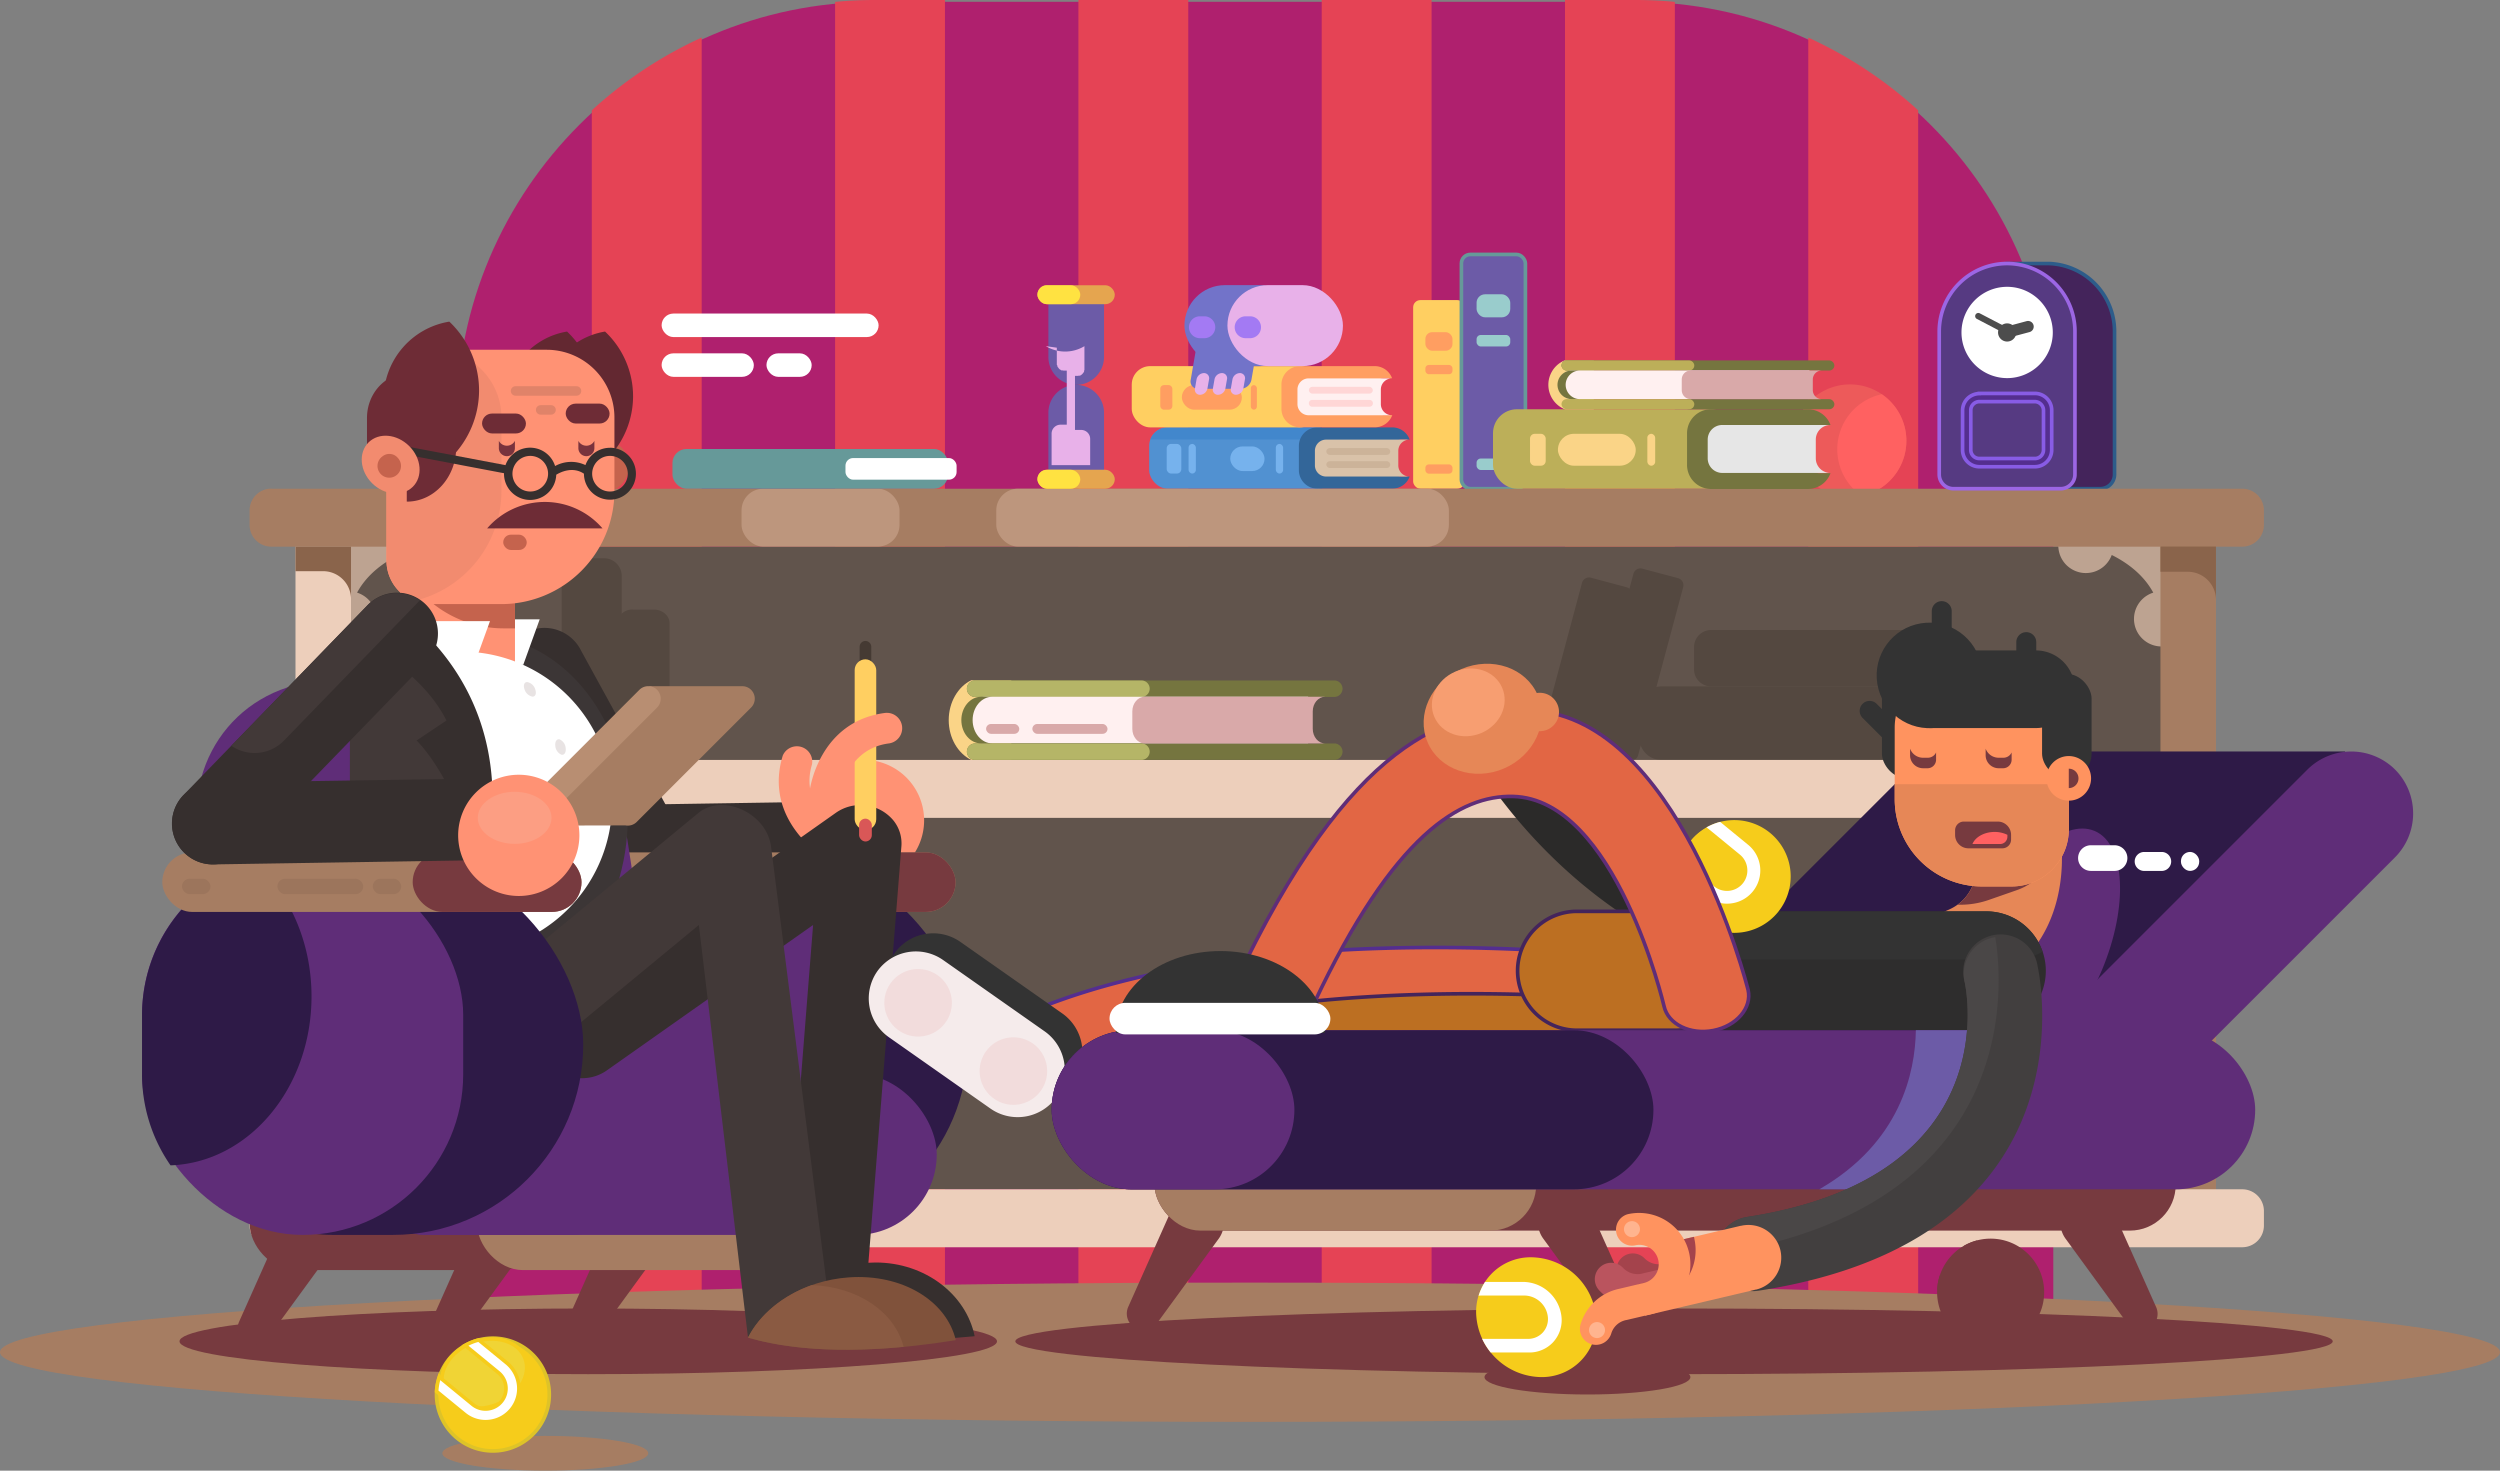 <svg id="Layer_1" data-name="Layer 1" xmlns="http://www.w3.org/2000/svg" viewBox="0 0 685.03 402.98"><rect x="0" y="0" width="685.03" height="402.98" fill="#808080" stroke="none"/><defs><style>.cls-1,.cls-10{fill:#a67d62;}.cls-1,.cls-100,.cls-101,.cls-11,.cls-12,.cls-13,.cls-18,.cls-19,.cls-2,.cls-20,.cls-22,.cls-25,.cls-26,.cls-27,.cls-28,.cls-29,.cls-3,.cls-30,.cls-31,.cls-33,.cls-36,.cls-37,.cls-38,.cls-39,.cls-4,.cls-40,.cls-41,.cls-42,.cls-43,.cls-44,.cls-45,.cls-46,.cls-48,.cls-49,.cls-50,.cls-51,.cls-52,.cls-53,.cls-54,.cls-55,.cls-58,.cls-6,.cls-60,.cls-61,.cls-63,.cls-64,.cls-65,.cls-66,.cls-67,.cls-68,.cls-7,.cls-71,.cls-72,.cls-73,.cls-76,.cls-78,.cls-80,.cls-83,.cls-84,.cls-85,.cls-89,.cls-91,.cls-92,.cls-96,.cls-97,.cls-98,.cls-99{fill-rule:evenodd;}.cls-2{fill:#af206e;}.cls-3{fill:#e54355;stroke:#e54355;}.cls-16,.cls-26,.cls-27,.cls-3,.cls-35,.cls-4,.cls-83,.cls-85,.cls-96,.cls-97,.cls-98,.cls-99{stroke-miterlimit:10;}.cls-4{fill:#44245b;stroke:#2d5c8a;}.cls-5{fill:#61544c;}.cls-6{fill:#bda391;}.cls-7,.cls-8{fill:#544840;}.cls-9{fill:#edcfbb;}.cls-11,.cls-23{fill:#773a3f;}.cls-12{fill:#ed5a5a;}.cls-13{fill:#ff6161;}.cls-14{fill:#ffcf61;}.cls-15,.cls-76{fill:#ff9e61;}.cls-16,.cls-36{fill:#6c5ba7;}.cls-16{stroke:#699;}.cls-17{fill:#9cc;}.cls-18{fill:#362f2e;}.cls-19,.cls-47{fill:#ff9274;}.cls-20{fill:#632831;}.cls-21,.cls-30{fill:#2e1a47;}.cls-22,.cls-24{fill:#5f2d78;}.cls-25{fill:#2b2a29;}.cls-26,.cls-99{fill:#e26644;}.cls-26{stroke:#542e8f;}.cls-27,.cls-35{fill:#bc6f22;stroke:#44245b;}.cls-28,.cls-32{fill:#333;}.cls-29{fill:#f5ebeb;}.cls-31{fill:#e68757;}.cls-33{fill:#ff935f;}.cls-34{fill:#2e2d2d;}.cls-37{fill:#f2dcdc;}.cls-38,.cls-96{fill:#f6cc1b;}.cls-39,.cls-82,.cls-98{fill:#fff;}.cls-40{fill:#423f3f;}.cls-41{fill:#4a4747;}.cls-42{fill:#a4434c;}.cls-43{fill:#ba545e;}.cls-44{fill:#ffb48f;}.cls-45,.cls-59{fill:#c5634d;}.cls-46{fill:#3c3636;}.cls-48{fill:#f28b6f;}.cls-49,.cls-57{fill:#6e2c36;}.cls-50{fill:#79333d;}.cls-51{fill:#423938;}.cls-52{fill:#e8e3e3;}.cls-53{fill:#4a3f3e;}.cls-54{fill:#b88e72;}.cls-55{fill:#453a33;}.cls-56{fill:#d95757;}.cls-58{fill:#e08369;}.cls-60{fill:#80523b;}.cls-61{fill:#8a5a42;}.cls-62{fill:#9c755c;}.cls-63{fill:#fc9e83;}.cls-64,.cls-81{fill:#fad487;}.cls-65,.cls-86{fill:#75753f;}.cls-66{fill:#b5b567;}.cls-67{fill:#fff0f0;}.cls-68,.cls-69{fill:#d9a9a9;}.cls-70{fill:#5191d1;}.cls-71{fill:#4287cc;}.cls-72{fill:#369;}.cls-73{fill:#d9c2a9;}.cls-74{fill:#76b2ed;}.cls-75{fill:#ccb399;}.cls-77,.cls-78{fill:#ffd6d6;}.cls-79{fill:#bcaf59;}.cls-80{fill:#e6e6e6;}.cls-83{fill:#563a82;stroke:#9c66e4;}.cls-84{fill:#4d4d4d;}.cls-85{fill:#542e8f;stroke:#885ce5;}.cls-87{fill:#bd967d;}.cls-88,.cls-89{fill:#7273c9;}.cls-90,.cls-91{fill:#e8b1e9;}.cls-92{fill:#a37af3;}.cls-93{fill:#e5a54f;}.cls-94{fill:#ffe241;}.cls-95{fill:#699;}.cls-96{stroke:#dec328;}.cls-97{fill:#f0d435;}.cls-97,.cls-98{stroke:#f6cc1b;}.cls-99{stroke:#5f2d78;}.cls-100{fill:#f79e71;}.cls-101{fill:#8a644b;}</style></defs><path class="cls-1" d="M214.15,500.52c15.53,0,28.21-2.14,28.21-4.77S229.68,491,214.15,491s-28.22,2.14-28.22,4.76S198.61,500.52,214.15,500.52Z" transform="translate(-64.73 -97.55)"/><path class="cls-2" d="M304.44,98.05H512.78c63,0,114.58,51.56,114.58,114.58V464.71H189.86V212.63C189.86,149.61,241.42,98.05,304.44,98.05Z" transform="translate(-64.73 -97.55)"/><path class="cls-3" d="M304.44,98.05h18.72V464.71h-29.1V98.52q5.13-.47,10.38-.47Zm56.29,0h29.1V464.71h-29.1V98.05Zm66.66,0H456.5V464.71H427.39V98.05Zm66.67,0h18.72q5.25,0,10.38.47V464.71h-29.1V98.05Zm66.66,10.58A115.5,115.5,0,0,1,589.83,128v336.7H560.72V108.63ZM256.5,464.71H227.39V128a115.14,115.14,0,0,1,29.11-19.38Z" transform="translate(-64.73 -97.55)"/><path class="cls-4" d="M625.56,169.76h.52a18.64,18.64,0,0,1,18.06,18.58v39.22a3.91,3.91,0,0,1-3.89,3.9H610.88a3.92,3.92,0,0,1-3.9-3.9V188.34a18.6,18.6,0,0,1,7.73-15.06v-3.52h10.85Z" transform="translate(-64.73 -97.55)"/><rect class="cls-5" x="83" y="149.76" width="519.13" height="176.12"/><path class="cls-6" d="M173.48,247H160.27v27.69a7.55,7.55,0,0,0,2.3-14.75c2.78-5.12,7.44-8.36,11.38-10.32A7.55,7.55,0,0,0,188.59,247H173.48Z" transform="translate(-64.73 -97.55)"/><path class="cls-6" d="M643.84,247h13.21v27.69a7.55,7.55,0,0,1-2.3-14.75c-2.78-5.12-7.44-8.36-11.38-10.32A7.55,7.55,0,0,1,628.73,247h15.11Z" transform="translate(-64.73 -97.55)"/><path class="cls-7" d="M500.65,255.84l9.81,2.63a2,2,0,0,1,1.4,2.43L499.51,307a2,2,0,0,1-2.42,1.4l-9.81-2.62a2,2,0,0,1-1.41-2.43l12.35-46.09A2,2,0,0,1,500.65,255.84Z" transform="translate(-64.73 -97.55)"/><rect class="cls-8" x="500.08" y="264.39" width="5.08" height="7.43" rx="1.86" transform="translate(48.86 586.69) rotate(-75)"/><rect class="cls-8" x="499.36" y="271.84" width="2.54" height="7.43" rx="0.93" transform="translate(40.13 590.22) rotate(-75)"/><rect class="cls-8" x="492.31" y="298.16" width="2.54" height="7.43" rx="0.93" transform="translate(9.47 602.92) rotate(-75)"/><path class="cls-7" d="M514.73,253.36l9.82,2.62a2,2,0,0,1,1.4,2.43L513.6,304.5a2,2,0,0,1-2.43,1.4l-9.81-2.62a2,2,0,0,1-1.4-2.43l12.35-46.09A2,2,0,0,1,514.73,253.36Z" transform="translate(-64.73 -97.55)"/><rect class="cls-8" x="514.17" y="261.9" width="5.08" height="7.43" rx="1.86" transform="translate(61.7 598.45) rotate(-75)"/><rect class="cls-8" x="513.44" y="269.35" width="2.54" height="7.43" rx="0.93" transform="translate(52.97 601.98) rotate(-75)"/><rect class="cls-8" x="506.39" y="295.67" width="2.54" height="7.43" rx="0.93" transform="translate(22.31 614.68) rotate(-75)"/><path class="cls-7" d="M235.09,255.26V313a4.77,4.77,0,0,1-3.26,4.45v0a2.93,2.93,0,0,0-3-2.86H224.9a2.93,2.93,0,0,0-3,2.86v0a4.77,4.77,0,0,1-3.26-4.45V255.26a4.86,4.86,0,0,1,5-4.74h6.52A4.86,4.86,0,0,1,235.09,255.26Z" transform="translate(-64.73 -97.55)"/><path class="cls-7" d="M248.2,268.33v45.55a3.84,3.84,0,0,1-2.85,3.52h0a2.46,2.46,0,0,0-2.61-2.27H239.3a2.46,2.46,0,0,0-2.61,2.27h0a3.83,3.83,0,0,1-2.84-3.52V268.33a4.08,4.08,0,0,1,4.32-3.75h5.7C246.25,264.58,248.2,266.27,248.2,268.33Z" transform="translate(-64.73 -97.55)"/><path class="cls-7" d="M520,285.63h73.81a6.09,6.09,0,0,1,5.7,4h0a3.68,3.68,0,0,0-3.67,3.67v4.83a3.68,3.68,0,0,0,3.67,3.67h0a6.08,6.08,0,0,1-5.7,4H520a6.09,6.09,0,0,1-6.07-6.08v-8A6.09,6.09,0,0,1,520,285.63Z" transform="translate(-64.73 -97.55)"/><path class="cls-7" d="M533.58,270.18h56.61a4.68,4.68,0,0,1,4.37,3.06h0a2.82,2.82,0,0,0-2.81,2.81v3.71a2.81,2.81,0,0,0,2.81,2.81h0a4.68,4.68,0,0,1-4.37,3.06H533.58a4.67,4.67,0,0,1-4.66-4.66v-6.13A4.68,4.68,0,0,1,533.58,270.18Z" transform="translate(-64.73 -97.55)"/><rect class="cls-9" x="80.97" y="145.73" width="15.21" height="184.2"/><rect class="cls-10" x="591.99" y="145.73" width="15.21" height="184.2"/><path class="cls-9" d="M74.34,325.88H614.4a5.94,5.94,0,0,1,5.94,5.94v4a5.94,5.94,0,0,1-5.94,5.94H74.34a5.95,5.95,0,0,1-5.95-5.95v-4a5.95,5.95,0,0,1,5.95-5.95Z"/><path class="cls-1" d="M407.25,487.16c188.65,0,342.51-8.57,342.51-19.09S595.9,449,407.25,449,64.73,457.56,64.73,468.07,218.6,487.16,407.25,487.16Z" transform="translate(-64.73 -97.55)"/><path class="cls-11" d="M523.43,474.09c99.41,0,180.5-4.07,180.5-9s-81.09-9-180.5-9-180.49,4.06-180.49,9S424,474.09,523.43,474.09Z" transform="translate(-64.73 -97.55)"/><path class="cls-12" d="M576.55,203.68A15.45,15.45,0,1,1,557,213.43,15.45,15.45,0,0,1,576.55,203.68Z" transform="translate(-64.73 -97.55)"/><path class="cls-13" d="M580.37,205.57a15.46,15.46,0,0,1-5.46,27.87,15.45,15.45,0,0,1,5.46-27.87Z" transform="translate(-64.73 -97.55)"/><path class="cls-11" d="M619.44,440.24a14.67,14.67,0,1,1-20.64,2.14A14.66,14.66,0,0,1,619.44,440.24Z" transform="translate(-64.73 -97.55)"/><path class="cls-11" d="M618.52,442.16c1.71,4.45-1.64,9.89-7.49,12.14s-12,.45-13.69-4,1.64-9.9,7.49-12.14S616.8,437.7,618.52,442.16Z" transform="translate(-64.73 -97.55)"/><path class="cls-11" d="M595.54,450.88a15.06,15.06,0,0,1,.7-3.8,5.76,5.76,0,0,0,.57.53l8.13,6.6a5.29,5.29,0,0,0,3.89,1.16h0a5.3,5.3,0,0,0,4.73-5.83,5.33,5.33,0,0,0-1.93-3.58l-8.13-6.6a6.62,6.62,0,0,0-.64-.44,14.68,14.68,0,0,1,3.58-1.47l7.29,5.92a8.64,8.64,0,0,1-4.55,15.31h0a8.63,8.63,0,0,1-6.34-1.87Z" transform="translate(-64.73 -97.55)"/><rect class="cls-14" x="387.22" y="82.23" width="14.12" height="51.68" rx="1.98"/><rect class="cls-15" x="390.57" y="91.02" width="7.43" height="5.08" rx="1.86"/><rect class="cls-15" x="390.57" y="100" width="7.43" height="2.54" rx="0.93"/><rect class="cls-15" x="390.57" y="127.25" width="7.43" height="2.54" rx="0.93"/><rect class="cls-16" x="400.44" y="69.72" width="17.54" height="64.19" rx="2.46"/><rect class="cls-17" x="404.6" y="80.64" width="9.23" height="6.31" rx="2.31"/><rect class="cls-17" x="404.6" y="91.79" width="9.23" height="3.15" rx="1.15"/><rect class="cls-17" x="404.6" y="125.64" width="9.23" height="3.15" rx="1.15"/><path class="cls-10" d="M74.34,133.91H614.4a5.94,5.94,0,0,1,5.94,5.94v4a5.94,5.94,0,0,1-5.94,5.94H74.34a5.95,5.95,0,0,1-5.95-5.95v-4a5.95,5.95,0,0,1,5.95-5.95Z"/><path class="cls-9" d="M74.34,208.23H614.4a5.94,5.94,0,0,1,5.94,5.94v4a5.94,5.94,0,0,1-5.94,5.94H74.34a5.95,5.95,0,0,1-5.95-5.95v-4a5.95,5.95,0,0,1,5.95-5.95Z"/><path class="cls-18" d="M300.27,317.07a11.19,11.19,0,1,1,.35,22.38l-72.32,1.14a11.19,11.19,0,0,1-.35-22.38Z" transform="translate(-64.73 -97.55)"/><path class="cls-19" d="M294.46,325a4.2,4.2,0,1,1-4.46,7.11c-.05,0-16.16-10-10.78-27.53a4.21,4.21,0,0,1,8,2.46C283.79,318.43,294.43,325,294.46,325Z" transform="translate(-64.73 -97.55)"/><path class="cls-19" d="M301.35,338.94a16.6,16.6,0,1,0-16.6-16.6A16.64,16.64,0,0,0,301.35,338.94Z" transform="translate(-64.73 -97.55)"/><path class="cls-18" d="M258.8,339.33a11.21,11.21,0,1,1-19.67,10.74l-34.78-63.41A11.21,11.21,0,1,1,224,275.92Z" transform="translate(-64.73 -97.55)"/><path class="cls-20" d="M220.11,188.4a20.16,20.16,0,0,0-16.87,19.83v22.34h.11a24.5,24.5,0,0,0,24.43-24.43h0A24.42,24.42,0,0,0,220.11,188.4Z" transform="translate(-64.73 -97.55)"/><path class="cls-11" d="M225.92,474.09c61.67,0,112-4.07,112-9s-50.3-9-112-9-112,4.06-112,9S164.24,474.09,225.92,474.09Z" transform="translate(-64.73 -97.55)"/><rect class="cls-21" x="144.34" y="234.07" width="120.89" height="104.31" rx="52.15"/><path class="cls-22" d="M253.07,331.62h0a44.12,44.12,0,0,1,44,44v16.31a44.11,44.11,0,0,1-44,44h0a44.12,44.12,0,0,1-44-44V375.62A44.13,44.13,0,0,1,253.07,331.62Z" transform="translate(-64.73 -97.55)"/><rect class="cls-10" x="146.96" y="233.57" width="114.87" height="16.31" rx="8.16"/><rect class="cls-23" x="215.57" y="233.57" width="46.26" height="16.31" rx="8.16"/><path class="cls-11" d="M138.37,463.87a4.57,4.57,0,0,1-8.13-4.14h0l0,0,11.38-25.5a7,7,0,0,1,.65-1.46,7.61,7.61,0,1,1,13.19,7.61,8.18,8.18,0,0,1-.45.69l-.09.12Z" transform="translate(-64.73 -97.55)"/><path class="cls-11" d="M228.18,463.87a4.57,4.57,0,0,1-8.13-4.14h0v0l11.38-25.5a7.61,7.61,0,1,1,13.84,6.15,8.18,8.18,0,0,1-.45.69l-.09.12Z" transform="translate(-64.73 -97.55)"/><path class="cls-1" d="M301.71,463.87a4.57,4.57,0,0,0,8.14-4.14h0v0l-11.38-25.5a7.61,7.61,0,1,0-13.84,6.15c.14.24.29.47.44.69l.1.12Z" transform="translate(-64.73 -97.55)"/><path class="cls-11" d="M191,463.87a4.57,4.57,0,0,1-8.13-4.14h0l0,0,11.38-25.5a7.61,7.61,0,1,1,13.84,6.15,8.18,8.18,0,0,1-.45.69l-.09.12Z" transform="translate(-64.73 -97.55)"/><rect class="cls-23" x="68.43" y="322.92" width="81.11" height="25.1" rx="12.55"/><rect class="cls-10" x="130.73" y="322.92" width="104.58" height="25.1" rx="12.55"/><rect class="cls-24" x="94.95" y="294.26" width="161.73" height="44.12" rx="22.06"/><rect class="cls-24" x="94.95" y="294.26" width="83.36" height="44.12" rx="22.06"/><path class="cls-22" d="M156.22,283.92h30.84V295c10.36,8.07,17.94,19.84,19.95,32.89l2.52,16.32c3.73,24.2-13,44-37.21,44h0c-24.2,0-47-19.8-50.79-44L119,327.91C115.28,303.72,132,283.92,156.22,283.92Z" transform="translate(-64.73 -97.55)"/><path class="cls-22" d="M185.89,283.92h0c24.2,0,47.05,19.8,50.79,44l2.52,16.31c3.73,24.2-13,44-37.21,44h0c-24.2,0-47.06-19.8-50.79-44l-2.52-16.31C145,303.72,161.69,283.92,185.89,283.92Z" transform="translate(-64.73 -97.55)"/><path class="cls-18" d="M231,390.86a11.72,11.72,0,0,1-15.71-2.05,10.08,10.08,0,0,1,2.19-14.72l76.3-53.83a11.75,11.75,0,0,1,15.72,2.06,10,10,0,0,1,2.23,7.07l-9.91,125.1c-.44,5.79-5.8,10.15-12,9.74S279,458.8,279.44,453l8.09-102Z" transform="translate(-64.73 -97.55)"/><path class="cls-11" d="M499.71,479.66c15.54,0,28.21-2.14,28.21-4.77s-12.67-4.77-28.21-4.77-28.21,2.15-28.21,4.77S484.17,479.66,499.71,479.66Z" transform="translate(-64.73 -97.55)"/><path class="cls-25" d="M469.68,307.24a9.29,9.29,0,1,1,16-9.4c.09.16,32.62,57,97.37,51a9.29,9.29,0,1,1,1.68,18.5C508.14,374.44,469.79,307.43,469.68,307.24Z" transform="translate(-64.73 -97.55)"/><path class="cls-26" d="M515.49,360.37a11.65,11.65,0,0,1-2.82,23.13c-.28,0-95.78-12.37-155.77,12.34a11.62,11.62,0,0,1-8.84-21.49C413.9,347.24,515.2,360.33,515.49,360.37Z" transform="translate(-64.73 -97.55)"/><path class="cls-27" d="M525.67,373.09l0,.25a11.64,11.64,0,0,1-13,10.16c-.28,0-95.78-12.37-155.77,12.34a11.61,11.61,0,0,1-6.12.74,11.64,11.64,0,0,1,7.14-9.56c65.84-27.11,167.14-14,167.43-14Z" transform="translate(-64.73 -97.55)"/><path class="cls-28" d="M309.82,358.78h0a13,13,0,0,1,18.05-3.15l27.93,19.61A13,13,0,0,1,359,393.29h0a13,13,0,0,1-18,3.15L313,376.82A13,13,0,0,1,309.82,358.78Z" transform="translate(-64.73 -97.55)"/><path class="cls-29" d="M305.1,363.72h0a13,13,0,0,1,18-3.15l27.93,19.62a13,13,0,0,1,3.15,18h0a13,13,0,0,1-18,3.16l-27.93-19.62A13,13,0,0,1,305.1,363.72Z" transform="translate(-64.73 -97.55)"/><path class="cls-11" d="M382,459.81a4.57,4.57,0,0,1-8.13-4.14h0l0,0,11.38-25.51a7.77,7.77,0,0,1,.65-1.45,7.61,7.61,0,0,1,13.19,7.61,8.18,8.18,0,0,1-.45.69l-.09.12Z" transform="translate(-64.73 -97.55)"/><path class="cls-30" d="M599.87,303.46H707.35l-55.86,81.72H559.24L553,391.44H516.53A17,17,0,0,1,521,375.33l66.92-66.92a17,17,0,0,1,12-5Z" transform="translate(-64.73 -97.55)"/><path class="cls-22" d="M625.19,385.18H607.93c-4.46-6.69-3.9-20.55,2.06-34.7,7.37-17.51,20.21-28.81,28.68-25.24s9.34,20.64,2,38.15C636.59,373,630.9,380.74,625.19,385.18Z" transform="translate(-64.73 -97.55)"/><path class="cls-22" d="M721,332.46l-66.92,66.92a17.05,17.05,0,0,1-24,0h0a17.05,17.05,0,0,1,0-24.05L697,308.41a17.05,17.05,0,0,1,24,0h0A17.06,17.06,0,0,1,721,332.46Z" transform="translate(-64.73 -97.55)"/><rect class="cls-23" x="316.35" y="312.1" width="279.82" height="25.1" rx="12.55"/><rect class="cls-10" x="316.35" y="312.1" width="104.58" height="25.1" rx="12.55"/><path class="cls-11" d="M504.29,459.81a4.57,4.57,0,0,0,8.13-4.14h0l0,0L501,430.11a7.17,7.17,0,0,0-.65-1.45,7.61,7.61,0,0,0-13.19,7.61,8.18,8.18,0,0,0,.45.69l.09.12Z" transform="translate(-64.73 -97.55)"/><path class="cls-11" d="M647.38,459.81a4.57,4.57,0,0,0,8.14-4.14h0v0l-11.38-25.51a7.77,7.77,0,0,0-.65-1.45,7.61,7.61,0,0,0-13.19,7.61,8.18,8.18,0,0,0,.45.69l.09.12Z" transform="translate(-64.73 -97.55)"/><path class="cls-31" d="M606.45,331.14a11.61,11.61,0,1,1,23-3.2c0,.09,4.52,29.9-22.65,40.65A11.62,11.62,0,0,1,598.28,347C608.23,343,606.45,331.17,606.45,331.14Z" transform="translate(-64.73 -97.55)"/><path class="cls-11" d="M606.45,331.14a11.61,11.61,0,0,1,21-8.33,15.67,15.67,0,0,1-10,18.62l-7.77,2.71a23.61,23.61,0,0,1-8.56,1.31C607.87,340.63,606.45,331.17,606.45,331.14Z" transform="translate(-64.73 -97.55)"/><path class="cls-28" d="M580.4,299.57l-5.3-5.3a2.74,2.74,0,0,1,0-3.86h0a2.72,2.72,0,0,1,3.86,0l5.31,5.3Z" transform="translate(-64.73 -97.55)"/><rect class="cls-32" x="515.67" y="184.65" width="13.57" height="28.64" rx="6.78"/><path class="cls-33" d="M599.52,281.23H616a15.67,15.67,0,0,1,15.63,15.63v28A15.68,15.68,0,0,1,616,340.45h-8.22A23.92,23.92,0,0,1,583.9,316.6V296.86A15.67,15.67,0,0,1,599.52,281.23Z" transform="translate(-64.73 -97.55)"/><path class="cls-31" d="M631.6,312.43v12.39A15.68,15.68,0,0,1,616,340.45h-8.22A23.92,23.92,0,0,1,583.9,316.6v-4.17Z" transform="translate(-64.73 -97.55)"/><path class="cls-11" d="M595.24,303.73v2a2.34,2.34,0,0,1-2.34,2.33h-1.23a3.57,3.57,0,0,1-3.56-3.56v-1.81a3.8,3.8,0,0,0,3.56,2.49H593A2.5,2.5,0,0,0,595.24,303.73Z" transform="translate(-64.73 -97.55)"/><path class="cls-11" d="M602.84,322.67h9.3a3.66,3.66,0,0,1,3.65,3.65v1.26A2.39,2.39,0,0,1,613.4,330h-9.31a3.66,3.66,0,0,1-3.64-3.65v-1.26A2.4,2.4,0,0,1,602.84,322.67Z" transform="translate(-64.73 -97.55)"/><path class="cls-13" d="M614.78,326.3v.52a2,2,0,0,1-2,2H605.2c.79-1.91,3.22-3.31,6.08-3.31A8,8,0,0,1,614.78,326.3Z" transform="translate(-64.73 -97.55)"/><path class="cls-11" d="M615.94,303.73v2a2.34,2.34,0,0,1-2.33,2.33h-1.23a3.57,3.57,0,0,1-3.56-3.56v-1.81a3.8,3.8,0,0,0,3.56,2.49h1.31A2.48,2.48,0,0,0,615.94,303.73Z" transform="translate(-64.73 -97.55)"/><circle class="cls-32" cx="593.4" cy="282.66" r="14.46" transform="translate(-102.21 0.7) rotate(-9.18)"/><path class="cls-28" d="M593.4,275.77h29.2a10.67,10.67,0,0,1,10.64,10.64h0a10.67,10.67,0,0,1-10.64,10.64H593.4Z" transform="translate(-64.73 -97.55)"/><rect class="cls-32" x="559.55" y="184.65" width="13.57" height="28.64" rx="6.78"/><path class="cls-33" d="M631.6,316.94a6.11,6.11,0,1,0-6.11-6.1A6.11,6.11,0,0,0,631.6,316.94Z" transform="translate(-64.73 -97.55)"/><path class="cls-11" d="M631.6,308.18a2.66,2.66,0,0,1,0,5.32Z" transform="translate(-64.73 -97.55)"/><path class="cls-28" d="M617.22,281v-7.5a2.73,2.73,0,0,1,2.73-2.73h0a2.74,2.74,0,0,1,2.74,2.73V281Z" transform="translate(-64.73 -97.55)"/><path class="cls-28" d="M594.06,272.53V265a2.74,2.74,0,0,1,2.73-2.73h0a2.74,2.74,0,0,1,2.73,2.73v7.5Z" transform="translate(-64.73 -97.55)"/><path class="cls-34" d="M435.83,249.73H544.3A16.29,16.29,0,0,1,560.58,266v0A16.29,16.29,0,0,1,544.3,282.3H435.83A16.29,16.29,0,0,1,419.54,266v0a16.28,16.28,0,0,1,16.28-16.28Z"/><path class="cls-28" d="M500.56,347.27H609a16.35,16.35,0,0,1,15.42,11.06,16.16,16.16,0,0,1-8.05,2.15H507.92a16.36,16.36,0,0,1-15.42-11.06A16.1,16.1,0,0,1,500.56,347.27Z" transform="translate(-64.73 -97.55)"/><path class="cls-35" d="M432.12,249.73H459A16.28,16.28,0,0,1,475.26,266v0A16.29,16.29,0,0,1,459,282.3H432.12A16.29,16.29,0,0,1,415.84,266v0a16.28,16.28,0,0,1,16.28-16.28Z"/><rect class="cls-24" x="288.17" y="282.3" width="329.78" height="43.59" rx="21.79"/><path class="cls-36" d="M589.7,379.84h20.48c-.06,11.62-2.7,28.54-14.78,43.59H563.24C585.5,410.63,589.52,391.4,589.7,379.84Z" transform="translate(-64.73 -97.55)"/><rect class="cls-21" x="288.17" y="282.3" width="164.89" height="43.59" rx="21.79"/><rect class="cls-24" x="288.17" y="282.3" width="66.51" height="43.59" rx="21.79"/><path class="cls-37" d="M316.3,381.58a9.25,9.25,0,1,0-9.25-9.25A9.27,9.27,0,0,0,316.3,381.58Z" transform="translate(-64.73 -97.55)"/><path class="cls-37" d="M342.41,400.29a9.25,9.25,0,1,0-9.25-9.25A9.27,9.27,0,0,0,342.41,400.29Z" transform="translate(-64.73 -97.55)"/><path class="cls-38" d="M484.37,442.06a18.11,18.11,0,0,1,17.72,16.41A14.93,14.93,0,0,1,487,474.89a18.1,18.1,0,0,1-17.72-16.42A14.92,14.92,0,0,1,484.37,442.06Z" transform="translate(-64.73 -97.55)"/><path class="cls-38" d="M485.9,444.9c4.85,2.67,6.34,9.76,3.33,15.83s-9.38,8.84-14.23,6.17-6.33-9.75-3.32-15.83S481.06,442.24,485.9,444.9Z" transform="translate(-64.73 -97.55)"/><path class="cls-39" d="M473.2,468.15a18.12,18.12,0,0,1-2.37-3.79,6.11,6.11,0,0,0,.86.06h11.72a5.48,5.48,0,0,0,4.06-1.74h0a5.49,5.49,0,0,0,1.4-4.2,6.58,6.58,0,0,0-6.42-5.94H470.74a6.11,6.11,0,0,0-.86.06,15.11,15.11,0,0,1,1.77-3.79h10.51a10.7,10.7,0,0,1,10.45,9.67,8.92,8.92,0,0,1-2.29,6.83h0a8.88,8.88,0,0,1-6.6,2.84Z" transform="translate(-64.73 -97.55)"/><path class="cls-40" d="M603.06,366.61a10.25,10.25,0,1,1,20-4.33c0,.22,17.31,74.43-76.47,88.94A10.22,10.22,0,1,1,543.49,431C615.5,419.89,603.09,366.76,603.06,366.61Z" transform="translate(-64.73 -97.55)"/><path class="cls-41" d="M603.06,366.61a10.25,10.25,0,0,1,7.85-12.18c.19,0,.37-.08.55-.1,1.94,11.65,8.18,73.79-76.62,87A10.21,10.21,0,0,1,543.49,431C615.5,419.89,603.09,366.76,603.06,366.61Z" transform="translate(-64.73 -97.55)"/><path class="cls-42" d="M520.21,443.89a6.29,6.29,0,0,1-1.15.08,5.38,5.38,0,0,1-3.77-1.69,4.5,4.5,0,0,0-6.55,6.16,14.35,14.35,0,0,0,10,4.51,14.63,14.63,0,0,0,3.49-.31l-.24-1,14.72-3.47-1.82-7.76Z" transform="translate(-64.73 -97.55)"/><path class="cls-43" d="M514.42,446.59a5,5,0,0,1-1.15.08,5.4,5.4,0,0,1-3.78-1.69,4.49,4.49,0,0,0-6.54,6.16A14.32,14.32,0,0,0,513,455.65a14.1,14.1,0,0,0,3.48-.31l-.23-1L531,450.88l-1.83-7.76Z" transform="translate(-64.73 -97.55)"/><path class="cls-33" d="M525.61,455.67l20.18-4.75.1,0a9,9,0,0,0,6.69-10.8h0a9,9,0,0,0-10.81-6.68l-.1,0-20.18,4.76-1.2.28a7,7,0,0,1,.93,2.18h0a6.88,6.88,0,0,1-5.1,8.24l-2.63.62,2,8.54Z" transform="translate(-64.73 -97.55)"/><path class="cls-42" d="M528.89,436.45l-7.4,1.74-1.17.27,0,.14a6.78,6.78,0,0,1,.85,2h0a6.88,6.88,0,0,1-5.1,8.24l-2.63.62,1.25,5.28,3.81-.9A14.1,14.1,0,0,0,529,437C529,436.79,528.93,436.62,528.89,436.45Z" transform="translate(-64.73 -97.55)"/><path class="cls-33" d="M517.18,457.66l-6.68,1.57h0a5.44,5.44,0,0,0-1.69.57,5.3,5.3,0,0,0-2.57,3.13,4.39,4.39,0,0,1-8.41-2.53,14.1,14.1,0,0,1,10.65-9.72l6.68-1.58a5.29,5.29,0,0,0-2.43-10.3,4.39,4.39,0,0,1-2-8.54,14.07,14.07,0,0,1,6.45,27.39Z" transform="translate(-64.73 -97.55)"/><path class="cls-44" d="M502.82,464.14a2.19,2.19,0,1,1,1.64-2.64A2.19,2.19,0,0,1,502.82,464.14Z" transform="translate(-64.73 -97.55)"/><path class="cls-44" d="M512.41,436.48a2.19,2.19,0,1,1,1.63-2.64A2.19,2.19,0,0,1,512.41,436.48Z" transform="translate(-64.73 -97.55)"/><path class="cls-45" d="M229.85,232.44a7.23,7.23,0,1,0-7.23-7.23A7.25,7.25,0,0,0,229.85,232.44Z" transform="translate(-64.73 -97.55)"/><path class="cls-46" d="M198.67,371.49c21.3-2,38.07-23.58,38.07-49.87S220,273.77,198.67,271.75Z" transform="translate(-64.73 -97.55)"/><polygon class="cls-39" points="147.88 169.71 123.42 169.71 123.42 182.19 143.37 182.19 147.88 169.71"/><path class="cls-20" d="M230.52,188.4a20.16,20.16,0,0,0-16.86,19.83v22.34h.11a24.5,24.5,0,0,0,24.43-24.43h0A24.39,24.39,0,0,0,230.52,188.4Z" transform="translate(-64.73 -97.55)"/><rect class="cls-47" x="109.59" y="145.52" width="31.52" height="36.45"/><path class="cls-45" d="M205.84,243.06H174.32v8.11a31.05,31.05,0,0,0,28.34,18.56h3.18Z" transform="translate(-64.73 -97.55)"/><path class="cls-19" d="M214.59,193.39H189.14a18.57,18.57,0,0,0-18.51,18.51v39.32a11.9,11.9,0,0,0,11.86,11.86h19.66a31,31,0,0,0,30.94-30.94V211.9A18.56,18.56,0,0,0,214.59,193.39Z" transform="translate(-64.73 -97.55)"/><path class="cls-48" d="M186.38,193.6a18.59,18.59,0,0,0-15.75,18.3v39.32a11.9,11.9,0,0,0,7.57,11,31.07,31.07,0,0,0,23.93-30.13V211.9A18.59,18.59,0,0,0,186.38,193.6Z" transform="translate(-64.73 -97.55)"/><path class="cls-49" d="M187.85,185.68a21.46,21.46,0,0,0-18,21.1v23.79H170a26.09,26.09,0,0,0,26-26h0A26,26,0,0,0,187.85,185.68Z" transform="translate(-64.73 -97.55)"/><path class="cls-50" d="M201.42,218.35v2a2.21,2.21,0,0,0,2.2,2.2h0a2.21,2.21,0,0,0,2.2-2.2v-2a2.5,2.5,0,0,1-2.2,1.33h0A2.5,2.5,0,0,1,201.42,218.35Z" transform="translate(-64.73 -97.55)"/><path class="cls-18" d="M304.65,443.49c13.54,0,24.8,8.71,27.15,20.2-28.68,2.86-44.71-1.79-52.63-5C283.33,449.75,293.17,443.49,304.65,443.49Z" transform="translate(-64.73 -97.55)"/><path class="cls-49" d="M229.82,242.33h-31.6a20.86,20.86,0,0,1,31.6,0Z" transform="translate(-64.73 -97.55)"/><path class="cls-39" d="M191.11,276.09a41.27,41.27,0,0,0-15.68,3.08H164.26v76.55h11.16a41.36,41.36,0,1,0,15.69-79.63Z" transform="translate(-64.73 -97.55)"/><path class="cls-51" d="M160.6,371.49c21.3-2,38.07-23.58,38.07-49.87s-16.77-47.85-38.07-49.87Z" transform="translate(-64.73 -97.55)"/><polygon class="cls-39" points="134.26 170.2 109.8 170.2 109.8 182.67 129.74 182.67 134.26 170.2"/><path class="cls-51" d="M207.94,390.86c-4.23,3.5-11.45,2.58-16.14-2.05s-5.07-11.22-.84-14.72l65.2-53.83c4.22-3.49,11.45-2.57,16.14,2.06a12.36,12.36,0,0,1,3.69,7.07l15.89,125.1c-9,1.52-14.71,3.22-22.19,9.58L256.23,351Z" transform="translate(-64.73 -97.55)"/><path class="cls-18" d="M174.32,265a25.35,25.35,0,0,0-13.72,6.71s19,8.27,26.46,23.27l-8.18,5.47s13.58,13.07,16.68,40.2C195.56,340.69,213.62,296,174.32,265Z" transform="translate(-64.73 -97.55)"/><path class="cls-52" d="M209.19,284.44c-.81,0-1.14.88-.73,2a2.86,2.86,0,0,0,2.19,2c.81,0,1.14-.89.74-2A2.84,2.84,0,0,0,209.19,284.44Z" transform="translate(-64.73 -97.55)"/><path class="cls-53" d="M181.85,331.32H165v11.19a8.47,8.47,0,0,0,8.44,8.44h0a8.47,8.47,0,0,0,8.44-8.44Z" transform="translate(-64.73 -97.55)"/><path class="cls-52" d="M218.08,300.15c-.78-.2-1.32.59-1.19,1.74a2.85,2.85,0,0,0,1.66,2.45c.79.19,1.32-.59,1.19-1.74A2.85,2.85,0,0,0,218.08,300.15Z" transform="translate(-64.73 -97.55)"/><path class="cls-52" d="M221.44,319.06c-.68-.44-1.44.12-1.7,1.26a2.87,2.87,0,0,0,.75,2.85c.68.45,1.44-.11,1.71-1.25A2.87,2.87,0,0,0,221.44,319.06Z" transform="translate(-64.73 -97.55)"/><rect class="cls-21" x="38.92" y="234.07" width="120.89" height="104.31" rx="52.15"/><rect class="cls-24" x="38.92" y="234.07" width="88" height="104.31" rx="44"/><path class="cls-30" d="M111.46,416.87a43.67,43.67,0,0,1-7.81-24.94V375.61a44.17,44.17,0,0,1,30.7-41.92c9.56,8.46,15.74,21.83,15.74,36.88C150.09,395.67,132.91,416.1,111.46,416.87Z" transform="translate(-64.73 -97.55)"/><rect class="cls-10" x="44.47" y="233.57" width="114.87" height="16.31" rx="8.16"/><rect class="cls-23" x="113.08" y="233.57" width="46.26" height="16.31" rx="8.16"/><path class="cls-49" d="M174.59,200.07c-5.25.94-9.3,6-9.3,12v13.54h.06c7.41,0,13.47-6.66,13.47-14.8h0A15.48,15.48,0,0,0,174.59,200.07Z" transform="translate(-64.73 -97.55)"/><path class="cls-50" d="M223.21,218.35v2a2.2,2.2,0,0,0,2.19,2.2h0a2.21,2.21,0,0,0,2.2-2.2v-2a2.47,2.47,0,0,1-2.2,1.33h0A2.47,2.47,0,0,1,223.21,218.35Z" transform="translate(-64.73 -97.55)"/><path class="cls-49" d="M185.49,209.48c-5.25.94-9.3,6-9.3,12V235h.06c7.41,0,13.47-6.66,13.47-14.8h0A15.51,15.51,0,0,0,185.49,209.48Z" transform="translate(-64.73 -97.55)"/><path class="cls-18" d="M165.37,263.46a11.21,11.21,0,1,1,16.07,15.63L131.1,331A11.2,11.2,0,0,1,115,315.41Z" transform="translate(-64.73 -97.55)"/><path class="cls-51" d="M165.37,263.46a11.21,11.21,0,0,1,14.4-1.4l-37.24,38.43a11.21,11.21,0,0,1-14.4,1.41Z" transform="translate(-64.73 -97.55)"/><path class="cls-18" d="M195.22,310.89a11.19,11.19,0,1,1,.35,22.38l-72.32,1.14A11.19,11.19,0,1,1,122.9,312Z" transform="translate(-64.73 -97.55)"/><path class="cls-1" d="M270.54,286.57h0a3.44,3.44,0,0,1,0,4.86l-31.35,31.35a3.45,3.45,0,0,1-3.08.94l-25.11.06,9.5-13.92,22.79-21.68-.61-2.6h25.43A3.42,3.42,0,0,1,270.54,286.57Z" transform="translate(-64.73 -97.55)"/><path class="cls-54" d="M244.78,286.57h0a3.46,3.46,0,0,1,0,4.86l-31.36,31.35a3.43,3.43,0,0,1-4.85,0h0a3.46,3.46,0,0,1,0-4.86l31.36-31.35A3.44,3.44,0,0,1,244.78,286.57Z" transform="translate(-64.73 -97.55)"/><path class="cls-19" d="M206.87,343.06a16.61,16.61,0,1,0-16.6-16.61A16.63,16.63,0,0,0,206.87,343.06Z" transform="translate(-64.73 -97.55)"/><path class="cls-55" d="M301.87,273.18h0a1.6,1.6,0,0,1,1.6,1.59v10.08a1.6,1.6,0,0,1-1.6,1.6h0a1.6,1.6,0,0,1-1.59-1.6V274.77A1.6,1.6,0,0,1,301.87,273.18Z" transform="translate(-64.73 -97.55)"/><rect class="cls-14" x="234.19" y="180.66" width="5.91" height="46.79" rx="2.95"/><rect class="cls-56" x="235.4" y="224.32" width="3.49" height="6.26" rx="1.75"/><path class="cls-19" d="M294.94,315.19a4.2,4.2,0,0,1-8.32-1.14c0-.05,2.45-18.83,20.66-21.15a4.21,4.21,0,0,1,1.07,8.35C296.56,302.75,294.94,315.15,294.94,315.19Z" transform="translate(-64.73 -97.55)"/><rect class="cls-57" x="132.09" y="113.32" width="12.02" height="5.45" rx="2.72"/><rect class="cls-57" x="155.01" y="110.6" width="12.02" height="5.45" rx="2.72"/><path class="cls-58" d="M206,203.38h16.7a1.31,1.31,0,0,1,1.3,1.3h0a1.3,1.3,0,0,1-1.3,1.3H206a1.3,1.3,0,0,1-1.3-1.3h0A1.31,1.31,0,0,1,206,203.38Z" transform="translate(-64.73 -97.55)"/><path class="cls-58" d="M212.88,208.57h2.85a1.3,1.3,0,0,1,1.29,1.3h0a1.3,1.3,0,0,1-1.29,1.3h-2.85a1.3,1.3,0,0,1-1.3-1.3h0A1.3,1.3,0,0,1,212.88,208.57Z" transform="translate(-64.73 -97.55)"/><rect class="cls-59" x="137.89" y="146.51" width="6.44" height="4.19" rx="2.09"/><path class="cls-18" d="M231.87,220.23a7.12,7.12,0,1,1-7.13,7.12v0c-3.2-2.14-6.63-.31-7.59.28a7.16,7.16,0,1,1-.32-2.38,9.14,9.14,0,0,1,8.32-.26,7.26,7.26,0,0,1,1.68-2.66,7.1,7.1,0,0,1,5-2.08Zm-18.39,3.67a4.88,4.88,0,1,0,1.43,3.45,4.87,4.87,0,0,0-1.43-3.45Zm21.84,0a4.88,4.88,0,1,0,1.43,3.45A4.87,4.87,0,0,0,235.32,223.9Z" transform="translate(-64.73 -97.55)"/><path class="cls-18" d="M173.41,221.64a1.12,1.12,0,1,1,.41-2.2L204,225.15a1.12,1.12,0,0,1-.42,2.21Z" transform="translate(-64.73 -97.55)"/><path class="cls-48" d="M165.72,218.77c-2.83,2.82-2.4,7.83.95,11.17s8.35,3.78,11.17,1,2.4-7.83-1-11.18S168.54,216,165.72,218.77Z" transform="translate(-64.73 -97.55)"/><path class="cls-45" d="M169.54,222.59a3.22,3.22,0,1,0,4.13.36A3,3,0,0,0,169.54,222.59Z" transform="translate(-64.73 -97.55)"/><path class="cls-60" d="M297.26,447.57c14.65-1.05,26.83,6.4,29.37,17.2-31,5-48.37,1.78-56.94-.7C274.19,455.22,284.84,448.47,297.26,447.57Z" transform="translate(-64.73 -97.55)"/><path class="cls-61" d="M312.33,466.61c-22.22,2.1-35.49-.47-42.64-2.54,3.22-6.33,9.58-11.58,17.48-14.39C299.79,450.15,309.88,457,312.33,466.61Z" transform="translate(-64.73 -97.55)"/><rect class="cls-62" x="76.01" y="240.78" width="23.52" height="4.23" rx="2.11"/><rect class="cls-62" x="102.14" y="240.78" width="7.8" height="4.23" rx="2.11"/><rect class="cls-62" x="49.87" y="240.78" width="7.8" height="4.23" rx="2.11"/><path class="cls-63" d="M205.75,328.78c5.56,0,10.1-3.21,10.1-7.14s-4.54-7.13-10.1-7.13-10.1,3.21-10.1,7.13S200.19,328.78,205.75,328.78Z" transform="translate(-64.73 -97.55)"/><path class="cls-64" d="M330.84,305.77c-3.61-1.77-6.15-6-6.15-10.9s2.54-9.14,6.15-10.92h11v21.82Z" transform="translate(-64.73 -97.55)"/><path class="cls-65" d="M331.93,284h98.41a2.27,2.27,0,0,1,2.26,2.26h0a2.27,2.27,0,0,1-2.26,2.26H331.93a2.26,2.26,0,0,1-2.26-2.26h0A2.26,2.26,0,0,1,331.93,284Z" transform="translate(-64.73 -97.55)"/><path class="cls-66" d="M331.93,284H377.5a2.27,2.27,0,0,1,2.26,2.26h0a2.27,2.27,0,0,1-2.26,2.26H331.93a2.26,2.26,0,0,1-2.26-2.26h0A2.26,2.26,0,0,1,331.93,284Z" transform="translate(-64.73 -97.55)"/><path class="cls-67" d="M334.8,288.47h88.37v12.79H334.8a6.42,6.42,0,0,1-6.4-6.4h0A6.42,6.42,0,0,1,334.8,288.47Z" transform="translate(-64.73 -97.55)"/><path class="cls-65" d="M331.93,301.26h98.41a2.27,2.27,0,0,1,2.26,2.26h0a2.26,2.26,0,0,1-2.26,2.25H331.93a2.26,2.26,0,0,1-2.26-2.25h0A2.26,2.26,0,0,1,331.93,301.26Z" transform="translate(-64.73 -97.55)"/><path class="cls-66" d="M331.93,301.26H377.5a2.27,2.27,0,0,1,2.26,2.26h0a2.26,2.26,0,0,1-2.26,2.25H331.93a2.26,2.26,0,0,1-2.26-2.25h0A2.26,2.26,0,0,1,331.93,301.26Z" transform="translate(-64.73 -97.55)"/><path class="cls-68" d="M378.38,288.47h49.44c-1.86,0-3.38,1.8-3.38,4v4.79c0,2.2,1.52,4,3.38,4H378.38c-1.86,0-3.38-1.8-3.38-4v-4.79C375,290.27,376.52,288.47,378.38,288.47Z" transform="translate(-64.73 -97.55)"/><rect class="cls-69" x="282.88" y="198.38" width="20.59" height="2.7" rx="1.35"/><rect class="cls-69" x="270.2" y="198.38" width="9.09" height="2.7" rx="1.35"/><path class="cls-65" d="M333.55,288.47h3.09c-3,0-5.4,2.88-5.4,6.39h0c0,3.51,2.43,6.39,5.4,6.39h-3.09c-3,0-5.4-2.88-5.4-6.39h0C328.15,291.35,330.58,288.47,333.55,288.47Z" transform="translate(-64.73 -97.55)"/><rect class="cls-70" x="314.89" y="117.12" width="51.17" height="16.79" rx="5.06"/><path class="cls-71" d="M384.68,214.66h41.05a5.08,5.08,0,0,1,4.75,3.33H379.93A5.08,5.08,0,0,1,384.68,214.66Z" transform="translate(-64.73 -97.55)"/><path class="cls-72" d="M425.7,214.66h20.51A5.08,5.08,0,0,1,451,218h-2.23a3.07,3.07,0,0,0-3.06,3.06v4a3.07,3.07,0,0,0,3.06,3.06H451a5.08,5.08,0,0,1-4.75,3.33H425.7a5.08,5.08,0,0,1-5.06-5.07v-6.66A5.08,5.08,0,0,1,425.7,214.66Z" transform="translate(-64.73 -97.55)"/><path class="cls-73" d="M450.94,228.13H428.09a3.07,3.07,0,0,1-3.06-3.06v-4a3.07,3.07,0,0,1,3.06-3.06h22.85a3.07,3.07,0,0,0-3.06,3.06v4A3.07,3.07,0,0,0,450.94,228.13Z" transform="translate(-64.73 -97.55)"/><rect class="cls-74" x="319.69" y="121.64" width="4" height="8.12" rx="1.2"/><rect class="cls-74" x="325.68" y="121.64" width="2" height="8.12" rx="1"/><rect class="cls-74" x="349.59" y="121.64" width="2" height="8.12" rx="1"/><rect class="cls-75" x="363.42" y="122.78" width="17.53" height="1.87" rx="0.93"/><rect class="cls-75" x="363.42" y="126.38" width="17.53" height="1.86" rx="0.93"/><rect class="cls-14" x="310.11" y="100.32" width="51.17" height="16.79" rx="5.06"/><path class="cls-76" d="M420.92,197.87h20.51a5.08,5.08,0,0,1,4.75,3.33H444a3.06,3.06,0,0,0-3.06,3.05v4a3.07,3.07,0,0,0,3.06,3.06h2.23a5.08,5.08,0,0,1-4.75,3.32H420.92a5.07,5.07,0,0,1-5.06-5.06v-6.67A5.08,5.08,0,0,1,420.92,197.87Z" transform="translate(-64.73 -97.55)"/><path class="cls-67" d="M446.16,211.34H423.31a3.07,3.07,0,0,1-3.06-3.06v-4a3.06,3.06,0,0,1,3.06-3.05h22.85a3.06,3.06,0,0,0-3.06,3.05v4A3.07,3.07,0,0,0,446.16,211.34Z" transform="translate(-64.73 -97.55)"/><rect class="cls-77" x="358.64" y="105.99" width="17.53" height="1.86" rx="0.93"/><path class="cls-78" d="M424.3,207.13H440a.93.93,0,0,1,.93.93h0a.93.93,0,0,1-.93.94H424.3a.94.94,0,0,1-.93-.94h0A.93.93,0,0,1,424.3,207.13Z" transform="translate(-64.73 -97.55)"/><rect class="cls-15" x="317.93" y="105.52" width="3.31" height="6.74" rx="0.99"/><rect class="cls-15" x="323.84" y="105.52" width="16.45" height="6.74" rx="3.37"/><rect class="cls-15" x="342.74" y="105.52" width="1.66" height="6.74" rx="0.83"/><rect class="cls-74" x="337.1" y="122.33" width="9.4" height="6.74" rx="3.37"/><rect class="cls-79" x="409.1" y="112.14" width="66.33" height="21.77" rx="6.56"/><path class="cls-65" d="M533.56,209.69h26.58a6.6,6.6,0,0,1,6.17,4.31h-2.9a4,4,0,0,0-4,4v5.22a4,4,0,0,0,4,4h2.9a6.61,6.61,0,0,1-6.17,4.32H533.56a6.59,6.59,0,0,1-6.56-6.57v-8.64A6.58,6.58,0,0,1,533.56,209.69Z" transform="translate(-64.73 -97.55)"/><path class="cls-80" d="M566.28,227.14H536.66a4,4,0,0,1-4-4V218a4,4,0,0,1,4-4h29.62a4,4,0,0,0-4,4v5.22A4,4,0,0,0,566.28,227.14Z" transform="translate(-64.73 -97.55)"/><rect class="cls-81" x="419.24" y="118.87" width="4.3" height="8.74" rx="1.29"/><rect class="cls-81" x="426.89" y="118.87" width="21.32" height="8.74" rx="4.37"/><rect class="cls-81" x="451.39" y="118.87" width="2.15" height="8.74" rx="1.07"/><rect class="cls-82" x="181.29" y="85.92" width="59.46" height="6.44" rx="3.22"/><rect class="cls-82" x="181.29" y="96.82" width="25.27" height="6.44" rx="3.22"/><rect class="cls-82" x="210.02" y="96.82" width="12.39" height="6.44" rx="3.22"/><path class="cls-39" d="M637.66,329.16h6.49a3.52,3.52,0,0,1,3.51,3.51h0a3.52,3.52,0,0,1-3.51,3.52h-6.49a3.52,3.52,0,0,1-3.51-3.52h0A3.52,3.52,0,0,1,637.66,329.16Z" transform="translate(-64.73 -97.55)"/><rect class="cls-21" x="366.26" y="287.99" width="21.9" height="14.35" rx="7.17"/><path class="cls-83" d="M614.71,169.76h0a18.63,18.63,0,0,1,18.58,18.58v39.22a3.91,3.91,0,0,1-3.9,3.9H600a3.91,3.91,0,0,1-3.9-3.9V188.34A18.63,18.63,0,0,1,614.71,169.76Z" transform="translate(-64.73 -97.55)"/><path class="cls-39" d="M614.71,201.16a12.51,12.51,0,1,0-12.51-12.51A12.53,12.53,0,0,0,614.71,201.16Z" transform="translate(-64.73 -97.55)"/><path class="cls-84" d="M614.71,191.14a2.49,2.49,0,1,0-2.49-2.49A2.5,2.5,0,0,0,614.71,191.14Z" transform="translate(-64.73 -97.55)"/><path class="cls-84" d="M606.05,183.77h0a.86.86,0,0,1,1.17-.36l7.19,3.75a.88.88,0,0,1,.37,1.17h0a.87.87,0,0,1-1.17.37l-7.19-3.76A.86.86,0,0,1,606.05,183.77Z" transform="translate(-64.73 -97.55)"/><path class="cls-84" d="M614.47,188.65h0a1.55,1.55,0,0,1,1.1-1.9l4.47-1.2a1.55,1.55,0,0,1,1.9,1.1h0a1.55,1.55,0,0,1-1.09,1.89l-4.48,1.2A1.55,1.55,0,0,1,614.47,188.65Z" transform="translate(-64.73 -97.55)"/><path class="cls-85" d="M607.09,205.35h15.24a4.61,4.61,0,0,1,4.59,4.6v10.9a4.61,4.61,0,0,1-4.59,4.59H607.09a4.61,4.61,0,0,1-4.59-4.59V210a4.63,4.63,0,0,1,4.59-4.6Zm15.24,2.25H607.09a2.35,2.35,0,0,0-1.65.69,2.31,2.31,0,0,0-.69,1.66v10.9a2.34,2.34,0,0,0,2.34,2.34h15.24a2.34,2.34,0,0,0,2.34-2.34V210a2.34,2.34,0,0,0-.68-1.66A2.39,2.39,0,0,0,622.33,207.6Z" transform="translate(-64.73 -97.55)"/><path class="cls-39" d="M652.26,331h4.8a2.61,2.61,0,0,1,2.6,2.6h0a2.61,2.61,0,0,1-2.6,2.6h-4.8a2.61,2.61,0,0,1-2.6-2.6h0A2.61,2.61,0,0,1,652.26,331Z" transform="translate(-64.73 -97.55)"/><rect class="cls-82" x="597.61" y="233.44" width="5" height="5.2" rx="2.5"/><path class="cls-64" d="M493.45,209.69a7.26,7.26,0,0,1,0-13.39h8v13.39Z" transform="translate(-64.73 -97.55)"/><rect class="cls-86" x="427.87" y="98.76" width="74.77" height="2.77" rx="1.38"/><rect class="cls-79" x="427.87" y="98.76" width="36.39" height="2.77" rx="1.38"/><path class="cls-67" d="M495.6,199.07h64.93v7.85H495.6a3.94,3.94,0,0,1-3.92-3.92h0A3.94,3.94,0,0,1,495.6,199.07Z" transform="translate(-64.73 -97.55)"/><rect class="cls-86" x="461.3" y="109.37" width="41.34" height="2.77" rx="1.38"/><rect class="cls-79" x="427.87" y="109.37" width="36.39" height="2.77" rx="1.38"/><path class="cls-68" d="M528,199.07h35.92a2.46,2.46,0,0,0-2.46,2.45v2.95a2.47,2.47,0,0,0,2.46,2.45H528a2.46,2.46,0,0,1-2.45-2.45v-2.95A2.45,2.45,0,0,1,528,199.07Z" transform="translate(-64.73 -97.55)"/><path class="cls-65" d="M495.42,199.07h2.25a3.94,3.94,0,0,0-3.93,3.92h0a3.94,3.94,0,0,0,3.93,3.93h-2.25A3.94,3.94,0,0,1,491.5,203h0A3.94,3.94,0,0,1,495.42,199.07Z" transform="translate(-64.73 -97.55)"/><rect class="cls-87" x="272.99" y="133.91" width="124.02" height="15.85" rx="5.94"/><rect class="cls-87" x="203.19" y="133.91" width="43.29" height="15.85" rx="5.94"/><rect class="cls-88" x="324.55" y="78.13" width="31.65" height="22.19" rx="11.09"/><path class="cls-89" d="M393.25,188.57h16.66l-2.27,13.05a3.08,3.08,0,0,1-2.89,2.46H393a2,2,0,0,1-2-2.46Z" transform="translate(-64.73 -97.55)"/><rect class="cls-90" x="336.33" y="78.13" width="31.65" height="22.19" rx="11.09"/><path class="cls-91" d="M404.44,199.78h0a2.13,2.13,0,0,0-2,1.72L402,204a1.4,1.4,0,0,0,1.42,1.72h0a2.13,2.13,0,0,0,2-1.72l.44-2.51A1.4,1.4,0,0,0,404.44,199.78Z" transform="translate(-64.73 -97.55)"/><path class="cls-91" d="M399.52,199.78h0a2.13,2.13,0,0,0-2,1.72l-.44,2.51a1.4,1.4,0,0,0,1.42,1.72h0a2.13,2.13,0,0,0,2-1.72l.44-2.51A1.4,1.4,0,0,0,399.52,199.78Z" transform="translate(-64.73 -97.55)"/><path class="cls-91" d="M394.6,199.78h0a2.13,2.13,0,0,0-2,1.72l-.44,2.51a1.4,1.4,0,0,0,1.42,1.72h0a2.13,2.13,0,0,0,2-1.72l.44-2.51A1.4,1.4,0,0,0,394.6,199.78Z" transform="translate(-64.73 -97.55)"/><path class="cls-92" d="M394.73,184.22h-1.21a3,3,0,0,0-3,3h0a3,3,0,0,0,3,3h1.21a3,3,0,0,0,3-3h0A3,3,0,0,0,394.73,184.22Z" transform="translate(-64.73 -97.55)"/><path class="cls-92" d="M407.26,184.22h-1.21a3,3,0,0,0-3,3h0a3,3,0,0,0,3,3h1.21a3,3,0,0,0,3-3h0A3,3,0,0,0,407.26,184.22Z" transform="translate(-64.73 -97.55)"/><path class="cls-36" d="M352,178.3h15.25v17.08a7.65,7.65,0,0,1-7.63,7.63h0a7.65,7.65,0,0,1-7.62-7.63Z" transform="translate(-64.73 -97.55)"/><path class="cls-36" d="M352,227.72h15.25V210.63a7.65,7.65,0,0,0-7.63-7.62h0a7.64,7.64,0,0,0-7.62,7.62Z" transform="translate(-64.73 -97.55)"/><path class="cls-91" d="M354.31,192.82v3.26l0,.1h0l0,.11h0l0,.11v0l0,.09v0l0,.07,0,.06v.05l0,.07v0l0,.09h0l0,.11h0l0,.11h0l0,.09v0l0,.08,0,0,0,.06,0,.06,0,0,0,.07,0,0,0,.09h0l.06.1h0l.05.09v0l.05.08,0,0,0,.06,0,.05,0,.05,0,.06,0,0,.05.07v0l.06.09h0l.07.08v0l.06.07,0,0,.05.06,0,0,0,0,.05.05,0,0,0,.06,0,0,.07.07h0l.08.08h0l.08.07,0,0,.06.06.09.07,0,0,0,0,.06,0,0,0,.07.05h0l.09.07h0l.1.06h0l.08.05,0,0,.07,0,0,0,.06,0,.05,0,0,0,.07,0,0,0,.08,0h0l.1,0h0l.1.05.1,0,0,0,.07,0,.05,0,.06,0,.06,0,0,0,.08,0h0l.1,0h0l.11,0h0l.1,0h0l.08,0,.11,0v14.82h-1.72a2.45,2.45,0,0,0-2.44,2.44V225h10.57V217.8a2.45,2.45,0,0,0-2.44-2.44h-1.72V200.54l.11,0,.08,0h0l.09,0h0l.11,0h0l.1,0h0l.09,0,0,0,.07,0,0,0,.05,0,.07,0,0,0,.1,0,.1-.05h0l.1,0h0l.09,0,0,0,.06,0,.05,0,0,0,.06,0,0,0,.06,0,0,0,.08-.05h0l.09-.06h0l.08-.07h0l.07-.05,0,0,0,0,.05,0,0,0,.08-.07.07-.06,0,0,.07-.07h0l.07-.08h0l.07-.07,0,0,.06-.06,0,0,0-.05,0,0,0,0,.06-.06,0,0,.06-.07v0l.07-.08h0l.07-.09v0l.05-.07,0,0,0-.06,0-.05,0-.05,0-.06,0,0,0-.08,0,0,.05-.09h0l.05-.1h0l0-.09v0l0-.07,0,0,0-.06,0-.06,0,0,0-.08v0l0-.09h0l0-.11h0l0-.11h0l0-.09v0l0-.07v-.11l0-.07v0l0-.09v0l0-.11h0v-.11h0v-.13l0-.09v-5a10.18,10.18,0,0,1-10.57,0Z" transform="translate(-64.73 -97.55)"/><rect class="cls-93" x="284.26" y="128.72" width="21.2" height="5.19" rx="2.59"/><rect class="cls-94" x="284.26" y="128.72" width="11.75" height="5.19" rx="2.59"/><rect class="cls-93" x="284.26" y="78.16" width="21.2" height="5.19" rx="2.59"/><rect class="cls-94" x="284.26" y="78.16" width="11.75" height="5.19" rx="2.59"/><rect class="cls-95" x="184.26" y="123.03" width="75.52" height="10.88" rx="3.85"/><rect class="cls-82" x="231.67" y="125.51" width="30.45" height="5.93" rx="2.1"/><path class="cls-96" d="M209.58,467.72a15.45,15.45,0,1,1-21.74,2.16A15.46,15.46,0,0,1,209.58,467.72Z" transform="translate(-64.73 -97.55)"/><path class="cls-97" d="M208.6,469.74c1.78,4.71-1.77,10.41-7.95,12.75s-12.61.42-14.4-4.29,1.78-10.41,7.95-12.75S206.82,465,208.6,469.74Z" transform="translate(-64.73 -97.55)"/><path class="cls-98" d="M184.36,478.81a15.79,15.79,0,0,1,.76-4,4.48,4.48,0,0,0,.59.56l8.53,7a5.56,5.56,0,0,0,4.1,1.23h0a5.61,5.61,0,0,0,3-9.9l-8.54-7a6.08,6.08,0,0,0-.66-.47,15.52,15.52,0,0,1,3.77-1.52l7.65,6.27a9.09,9.09,0,0,1-4.87,16.1h0a9.08,9.08,0,0,1-6.67-2Z" transform="translate(-64.73 -97.55)"/><path class="cls-38" d="M549.74,325.76A15.45,15.45,0,1,1,528,327.92,15.46,15.46,0,0,1,549.74,325.76Z" transform="translate(-64.73 -97.55)"/><path class="cls-38" d="M548.76,327.78c1.78,4.71-1.77,10.42-8,12.75s-12.62.42-14.4-4.29,1.78-10.41,8-12.75S547,323.07,548.76,327.78Z" transform="translate(-64.73 -97.55)"/><path class="cls-39" d="M524.52,336.85a15.64,15.64,0,0,1,.76-4,5.18,5.18,0,0,0,.59.55l8.53,7a5.57,5.57,0,0,0,4.1,1.24h0a5.58,5.58,0,0,0,5-6.12,5.56,5.56,0,0,0-2-3.78l-8.54-7a4.88,4.88,0,0,0-.66-.46,15.39,15.39,0,0,1,3.77-1.53l7.65,6.27a9.09,9.09,0,0,1-4.87,16.1h0a9.08,9.08,0,0,1-6.67-2Z" transform="translate(-64.73 -97.55)"/><path class="cls-99" d="M543.73,368.8c1.11,4.9-3.15,9.88-9.5,11.12s-12.41-1.72-13.52-6.61c-.06-.27-13.28-56.91-41.45-57.53-14.25-.32-32.59,10.16-54.44,56.64-2.28,4.83-9,7.6-15,6.18s-9-6.5-6.78-11.33c31.72-67.46,58.9-75.13,79.7-75.12C524.51,292.16,543.64,368.41,543.73,368.8Z" transform="translate(-64.73 -97.55)"/><path class="cls-28" d="M399.15,358.15c15.8,0,28.61,9.71,28.61,21.69,0,.25,0,.5,0,.74H370.55c0-.24,0-.49,0-.74C370.53,367.86,383.34,358.15,399.15,358.15Z" transform="translate(-64.73 -97.55)"/><rect class="cls-82" x="304.02" y="274.79" width="60.52" height="8.65" rx="4.33"/><path class="cls-31" d="M465.19,280.87c8.34-3.55,17.7-.34,20.91,7.19s-1,16.51-9.28,20.07-17.7.34-20.91-7.19S456.85,284.43,465.19,280.87Z" transform="translate(-64.73 -97.55)"/><path class="cls-100" d="M463.47,281.6c5.14-2.19,10.91-.2,12.89,4.44s-.58,10.17-5.72,12.36-10.91.21-12.89-4.43S458.33,283.8,463.47,281.6Z" transform="translate(-64.73 -97.55)"/><path class="cls-31" d="M485.1,287.62a5.26,5.26,0,1,1-3.28,7.09C480.68,292.06,482.15,288.88,485.1,287.62Z" transform="translate(-64.73 -97.55)"/><path class="cls-101" d="M656.72,247.31h15.21v14.54a7.74,7.74,0,0,0-7.8-7.63h-7.41Z" transform="translate(-64.73 -97.55)"/><path class="cls-101" d="M145.7,247.31h15.21v14.21a7.66,7.66,0,0,0-7.8-7.46H145.7Z" transform="translate(-64.73 -97.55)"/></svg>